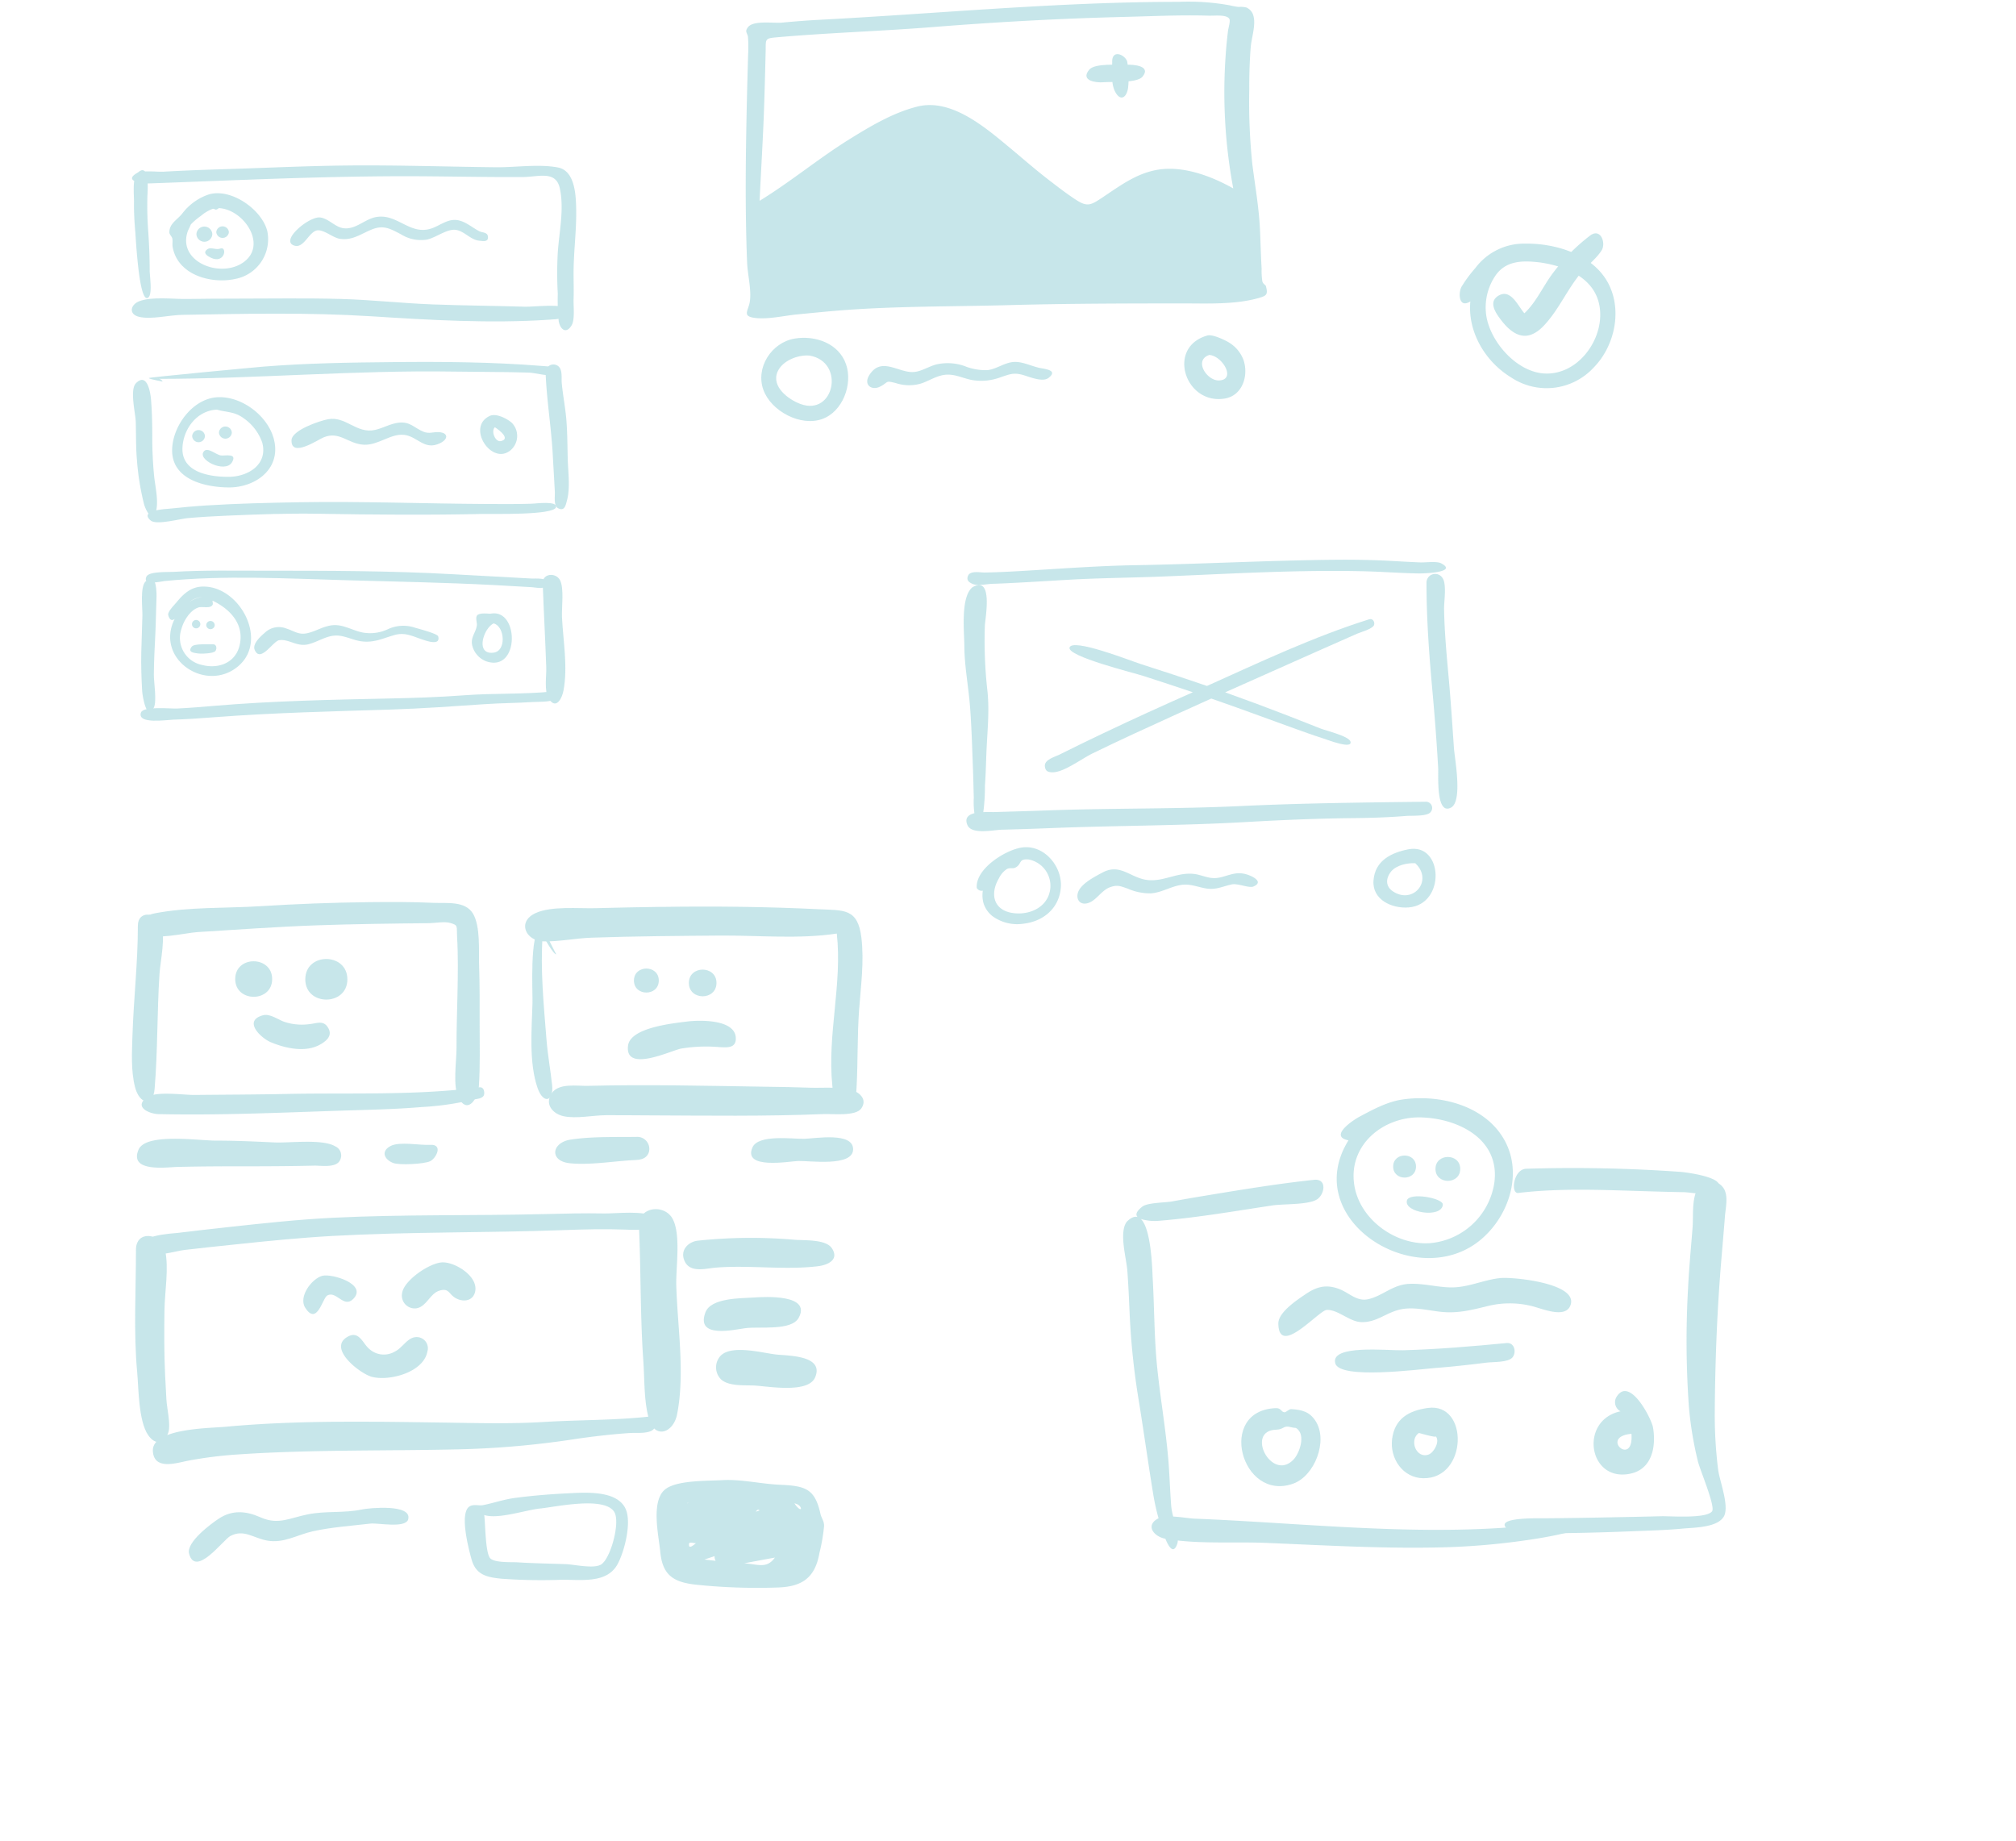 <svg xmlns="http://www.w3.org/2000/svg" width="320" height="292.2" viewBox="0 0 381.936 348.051">
  <g id="Scene_Whiteboard" data-name="Scene/Whiteboard" transform="translate(-49.544 -69.302)">
    <path id="Background-Shape" d="M53.482,452.133c9.686-49.68,107.695-21.378,171.948-36.737s140.27-86.886,190.58-51.848S412.79,483.283,297.4,502.4,43.8,501.812,53.482,452.133Z" transform="translate(-3.456 -92.241)" fill="none" fill-rule="evenodd"/>
    <g id="Cells" transform="translate(74.513 100.289)" opacity="0.75">
      <path id="Fill-5" d="M1.465,2.262C.534,3.192.9,6.494.876,7.716c-.03,1.9.088,3.788.247,5.683C1.23,14.668,1.831,26.78,3.5,25.849c.942-.524.352-4.028.35-5.136,0-2.464-.106-4.921-.271-7.38a64.587,64.587,0,0,1-.161-6.824c.021-.558.544-6.752-1.957-4.247" transform="translate(-0.458 -0.759)" fill="#b4dee3" fill-rule="evenodd"/>
      <path id="Fill-7" d="M41.768.141C33.773.2,25.782.6,17.791.841,13.946.957,10.1,1.1,6.262,1.318c-1.309.073-4.116-.346-5.206.351C-1.365,3.217,2.539,3.579,3.58,3.542,19.394,2.968,35.213,2.213,51.04,2.177c7.764-.017,15.524.2,23.289.154,2.968-.019,6.255-1.3,7,2.157.846,3.9-.126,8.239-.39,12.157a68.829,68.829,0,0,0,0,7.789,40.805,40.805,0,0,0,.175,5.2c.285,1.582,1.422,2.53,2.464.759.623-1.059.313-3.673.354-4.9.056-1.652,0-3.3,0-4.956,0-4.033.569-8.05.493-12.082-.049-2.6-.186-7.314-3.466-7.938-3.611-.688-8.05,0-11.746-.038-9.157-.1-18.3-.411-27.458-.34" transform="translate(-0.235 -0.131)" fill="#b4dee3" fill-rule="evenodd"/>
      <path id="Fill-9" d="M19.71,42.752q-4.522,0-9.044.068c-2.585.043-6.65-.5-9.056.429-1.647.633-2.085,2.472,0,2.962,2.274.534,5.7-.339,8.08-.381,11.929-.211,23.973-.485,35.886.269,11.162.707,22.54,1.392,33.718.646.941-.063,5.737-.254,3.548-2.052-1.277-1.05-6.453-.359-8.112-.409-5.853-.177-11.713-.216-17.565-.438-5.775-.219-11.525-.868-17.3-1.029-6.712-.187-13.439-.065-20.153-.065" transform="translate(-0.206 -17.516)" fill="#b4dee3" fill-rule="evenodd"/>
      <path id="face" d="M21.608,11.855c4.7.205,9.347,7.019,4.593,10.313-4.46,3.09-12.819-.3-10.339-6.289-.357.866.451-.941.461-.953a12.894,12.894,0,0,1,1.9-1.609,7.505,7.505,0,0,1,2.16-1.3c.527-.165.444.455,1.225-.158M19.319,9.4a10.566,10.566,0,0,0-4.714,3.58c-1.046,1.213-2.379,1.851-2.367,3.49,0,.363.469.762.549,1.111.111.483-.018,1.1.071,1.615.91,5.294,7.227,7.079,11.851,6.08a7.66,7.66,0,0,0,6.107-8.941C29.877,12.1,23.6,7.723,19.319,9.4" transform="translate(-5.12 -3.765)" fill="#b4dee3" fill-rule="evenodd"/>
      <path id="Fill-13" d="M20.9,21.147a1.506,1.506,0,0,0,3.009,0,1.506,1.506,0,0,0-3.009,0" transform="translate(-8.656 -8.124)" fill="#b4dee3" fill-rule="evenodd"/>
      <path id="Fill-15" d="M27.258,20.7a1.2,1.2,0,0,0,2.391,0,1.2,1.2,0,0,0-2.391,0" transform="translate(-11.254 -8.063)" fill="#b4dee3" fill-rule="evenodd"/>
      <path id="Fill-17" d="M26.55,26.728c-.766.294-1.736-.316-2.365.086-1.113.712,0,1.357.6,1.643,2.686,1.289,3.164-2.265,1.766-1.73" transform="translate(-9.805 -10.97)" fill="#b4dee3" fill-rule="evenodd"/>
      <path id="Fill-19" d="M78.692,18.362h0m-11.7-1.71c-2.01.454-3.708,2.331-5.892,2.08-1.674-.193-2.807-1.808-4.46-2.042-2.114-.3-7.867,4.522-4.842,5.349,1.765.483,2.744-2.742,4.3-2.913,1.233-.135,2.91,1.377,4.189,1.592,2.384.4,4.022-.912,6.115-1.758,2.274-.92,3.568-.092,5.546.931a7.161,7.161,0,0,0,4.818,1c1.677-.312,3.783-2.036,5.47-1.86,1.653.173,2.833,1.9,4.533,2.058.7.066,1.745.3,1.627-.777-.095-.866-1.061-.719-1.665-1.034-1.555-.81-3.009-2.244-4.885-2.121-1.412.092-2.7,1.084-4,1.558-4.26,1.554-6.654-3.006-10.859-2.063" transform="translate(-20.925 -6.825)" fill="#b4dee3" fill-rule="evenodd"/>
      <path id="Fill-21" d="M52.066,63.089c-8.217.075-16.461.2-24.655.856-1.943.156-21.777,2.029-21.74,2.164.069.25,2.621.631,2.6.69q-.258-.64-1.179-.529c18.812,0,37.564-1.684,56.4-1.381,4.733.076,9.483.044,14.213.193,1.18.037,4.106.884,5.033.35,2.434-1.4-1.988-1.561-2.72-1.62-9.27-.742-18.663-.816-27.959-.723" transform="translate(-2.438 -25.829)" fill="#b4dee3" fill-rule="evenodd"/>
      <path id="Fill-23" d="M1.162,69.435c-1.228,1.232-.1,5.662-.049,7.327.07,2.408.012,4.832.224,7.233a48.924,48.924,0,0,0,1.335,8.326c.4,1.466,1.788,3.8,2.339,1.132.394-1.9-.2-4.426-.412-6.365a75.026,75.026,0,0,1-.356-7.757c-.009-2.27-.053-4.55-.239-6.813-.1-1.175-.688-5.225-2.841-3.083" transform="translate(-0.363 -28.183)" fill="#b4dee3" fill-rule="evenodd"/>
      <path id="Fill-25" d="M33.975,107.964c-5.831.1-11.674.238-17.5.6-2.386.15-4.77.372-7.147.624-.485.051-5.854.269-3.455,2.25,1.083.9,5.537-.342,7.008-.471,2.474-.217,4.948-.358,7.429-.463,5.75-.244,11.517-.46,17.272-.36,10.511.183,20.954.264,31.468.03,1.494-.033,13.2.279,13.594-1.274.32-1.252-3.865-.678-4.628-.656-2.8.084-5.6.064-8.4.05-11.863-.061-23.794-.533-35.647-.332" transform="translate(-2.271 -44.149)" fill="#b4dee3" fill-rule="evenodd"/>
      <path id="Fill-27" d="M132.718,65.34c.185,5.192,1.069,10.377,1.352,15.584.129,2.38.281,4.758.4,7.14.038.768-.272,2.619.637,3.061,1.246.606,1.414-.615,1.647-1.441.674-2.386.218-5.485.157-7.936-.059-2.373-.063-4.751-.238-7.119-.179-2.42-.666-4.794-.893-7.206-.1-1.02.239-2.717-.844-3.35a1.484,1.484,0,0,0-2.215,1.268" transform="translate(-54.322 -26.166)" fill="#b4dee3" fill-rule="evenodd"/>
      <path id="face-2" data-name="face" d="M26.567,78.25l.066.052-.066-.052m-4.955-1.538c1.848.528,3.365.331,5.13,1.676a9.319,9.319,0,0,1,3.449,4.55c1.121,4.166-2.68,6.45-6.244,6.495-3.65.046-9.053-.8-8.866-5.48.143-3.595,2.768-7.1,6.53-7.242m.13-2.355c-4.791.239-8.656,5.619-8.615,10.149.05,5.489,6.27,6.9,10.688,6.942,4.987.043,9.959-3.4,8.623-9.008-1.071-4.493-6.089-8.321-10.7-8.082" transform="translate(-5.483 -30.439)" fill="#b4dee3" fill-rule="evenodd"/>
      <path id="Fill-31" d="M19.542,86.022a1.211,1.211,0,0,0,2.419,0,1.211,1.211,0,0,0-2.419,0" transform="translate(-8.103 -34.734)" fill="#b4dee3" fill-rule="evenodd"/>
      <path id="Fill-33" d="M28.117,84.88a1.221,1.221,0,0,0,2.438,0,1.221,1.221,0,0,0-2.438,0" transform="translate(-11.605 -34.264)" fill="#b4dee3" fill-rule="evenodd"/>
      <path id="Fill-35" d="M23.2,91.448c-1.574,1.572,3.956,4.327,5.26,2.14,1.071-1.8-1.261-1.2-2.088-1.3-.9-.106-2.439-1.574-3.172-.843" transform="translate(-9.481 -37.341)" fill="#b4dee3" fill-rule="evenodd"/>
      <path id="Fill-37" d="M79.027,83.919h0M58.26,81.361c-1.594.3-6.825,2.064-6.9,3.955-.129,3.437,4.994-.083,6.106-.536,3.022-1.228,4.61,1.277,7.646,1.409,2.637.115,5.061-2.142,7.545-1.875,2.6.279,3.854,3.048,6.858,1.578,1.589-.777,1.549-1.976-.235-2.089-1.078-.068-1.819.377-2.943-.087-1.758-.725-2.466-1.906-4.57-1.718-1.588.141-3.023,1.036-4.572,1.383-3.549.793-5.517-2.661-8.938-2.02" transform="translate(-21.098 -33.272)" fill="#b4dee3" fill-rule="evenodd"/>
      <path id="point" d="M115.938,84.92h0m.4-1.431c.018.008.138.174,0,0M114.513,82.4h0m.04-.013c.354.212,3.2,2.16,1.134,2.619-1.051.233-1.92-1.881-1.134-2.619m-.943-2.158c-4.563,2.081.347,9.526,3.928,6.5a3.564,3.564,0,0,0,.239-5.172c-.878-.795-2.975-1.874-4.167-1.329" transform="translate(-45.766 -32.78)" fill="#b4dee3" fill-rule="evenodd"/>
      <path id="Fill-41" d="M27.042,129.908c-5.694,0-11.438-.118-17.124.219-.957.057-4.6-.125-5.1.875-.9,1.83,2.849.922,3.394.867,11.322-1.134,23.149-.481,34.509-.158,9.29.264,18.531.428,27.81.907q3.659.188,7.313.412c.795.048,2.794.574,2.962-.695.155-1.174-2.339-.909-2.962-.942q-7.432-.391-14.859-.813c-11.922-.672-24.005-.675-35.946-.673" transform="translate(-2.034 -53.123)" fill="#b4dee3" fill-rule="evenodd"/>
      <path id="Fill-43" d="M4.041,132.956c-1.064,1.057-.565,5.094-.595,6.428-.052,2.334-.162,4.666-.212,7-.051,2.439.02,4.888.164,7.324.06,1.022.9,5.963,2.221,3.136.59-1.264-.014-4.783-.005-6.215.016-2.605.157-5.2.286-7.8.112-2.237.116-4.476.213-6.714.031-.713.115-5.351-2.073-3.155" transform="translate(-1.436 -54.136)" fill="#b4dee3" fill-rule="evenodd"/>
      <path id="Fill-45" d="M81.088,168.592c-5.542.568-11.172.3-16.734.719-4.794.361-9.583.509-14.39.611-10.883.23-21.785.454-32.637,1.361-2.473.206-4.943.425-7.423.537-1.24.055-6.444-.509-6.832.8-.66,2.227,4.905,1.345,6.106,1.31,2.64-.076,5.267-.267,7.9-.467,11.065-.843,22.172-1.1,33.261-1.445,6.031-.191,12.019-.632,18.037-1.033,3-.2,6.007-.206,9.005-.4.785-.051,3.563.049,4.127-.582.388-.434.486-1.492-.419-1.408" transform="translate(-1.354 -68.927)" fill="#b4dee3" fill-rule="evenodd"/>
      <path id="Fill-47" d="M131.8,132.88c.19,5.314.49,10.624.67,15.938.054,1.6-.429,4.462.461,5.871,1.431,2.266,2.548-.132,2.81-1.544.827-4.457-.062-9.379-.293-13.864-.088-1.71.443-5.518-.383-7.049-.787-1.458-3.334-1.312-3.264.648" transform="translate(-53.949 -53.681)" fill="#b4dee3" fill-rule="evenodd"/>
      <path id="hola-:_" data-name="hola-:)" d="M113.23,145.477c2.123.576,2.433,5.191.038,5.533-3.566.508-2.006-4.581-.038-5.533m-.595-1.835c-.648-.02-2.142-.2-2.542.328-.334.441,0,1.371-.035,1.792-.14,1.5-1.361,2.369-.815,4.142a4.329,4.329,0,0,0,2.572,2.752c6.381,2.206,6.3-10.123.821-9.014" transform="translate(-44.679 -58.71)" fill="#b4dee3" fill-rule="evenodd"/>
      <path id="Fill-51" d="M15.316,140.969l-.048.061.048-.061m5.011-2.666-.075-.641c3.46,1.633,6.212,4.671,5.064,8.748-.876,3.111-4.043,4.214-6.994,3.446a5.225,5.225,0,0,1-3.946-6.848c.406-1.525,1.654-3.574,3.266-4.065.751-.228,2.411.354,2.684-.641M18.3,137.011a4.937,4.937,0,0,0-2.441.922,3.986,3.986,0,0,1,2.441-.922M18.33,135c-2.162.066-3.578,1.375-4.86,2.946-.4.493-1.763,1.8-1.595,2.466.133.526.482,1.294,1.216.708-3.844,7.661,6.087,14.2,12.149,8.868,5.658-4.972.044-15.222-6.91-14.988" transform="translate(-4.966 -55.209)" fill="#b4dee3" fill-rule="evenodd"/>
      <path id="Fill-53" d="M19.476,146.507a.792.792,0,0,0,1.584,0,.792.792,0,0,0-1.584,0" transform="translate(-8.075 -59.597)" fill="#b4dee3" fill-rule="evenodd"/>
      <path id="Fill-55" d="M24.044,146.792a.805.805,0,0,0,1.609,0,.805.805,0,0,0-1.609,0" transform="translate(-9.941 -59.708)" fill="#b4dee3" fill-rule="evenodd"/>
      <path id="Fill-57" d="M23.183,153.482c-.753.061-3.509-.2-3.992.464-.808,1.1.482,1.141,1.115,1.26.571.107,3.052.047,3.4-.46.309-.448.237-1.329-.525-1.264" transform="translate(-7.854 -62.756)" fill="#b4dee3" fill-rule="evenodd"/>
      <path id="Fill-59" d="M64.749,148.118h0m-10.413-.761c-1.7.125-3.133,1.1-4.755,1.49-1.731.416-2.481-.348-4.055-.849a3.828,3.828,0,0,0-4.119.8c-.746.634-2.382,2.093-1.916,3.218,1.067,2.576,3.483-1.616,4.62-1.811,1.773-.3,3.35,1.246,5.394.8,1.852-.4,3.5-1.674,5.431-1.687,1.618-.012,3.143.874,4.74,1.088,2.438.327,4.039-.539,6.293-1.181,1.955-.557,3.325.177,5.164.8.84.282,3.644,1.309,3.128-.553-.146-.526-3.841-1.467-4.413-1.648a6.9,6.9,0,0,0-5.223.344,7.915,7.915,0,0,1-4.675.574c-1.9-.372-3.619-1.538-5.613-1.387" transform="translate(-16.216 -60.251)" fill="#b4dee3" fill-rule="evenodd"/>
    </g>
    <g id="Big-Cards" transform="translate(190.823 69.302)" opacity="0.75">
      <path id="Fill-67" d="M2.759,37.993c.274-5.89.65-11.772.849-17.666.1-2.921.175-5.841.25-8.763q.025-.976.048-1.951c.048-2.21-.214-2.391,2.01-2.587C15.836,6.151,25.8,5.86,35.729,5.068,47.708,4.113,59.75,3.453,71.763,3.157c5.338-.132,10.7-.4,16.039-.238,1.183.037,3.5-.271,3.971.649.2.4-.221,1.764-.275,2.223-.167,1.432-.324,2.869-.42,4.308a98.945,98.945,0,0,0,1.414,25.549c-3.856-2.174-8.727-4.044-13.221-3.673C74.69,32.353,71.263,35,67.6,37.436c-2.074,1.378-2.773,1.74-4.842.405-1.784-1.151-3.471-2.466-5.153-3.757-2.6-1.993-5.047-4.153-7.565-6.242-4.63-3.841-11.008-9.307-17.4-7.7-4.568,1.15-8.787,3.661-12.752,6.118C13.99,29.914,8.657,34.384,2.759,37.993M82.156.3C59.395.3,36.8,2.509,14.107,3.7c-2.37.125-4.733.308-7.095.536C5.438,4.391,1.588,3.753.557,5.1c-.688.9-.1,1.032,0,1.885a26.315,26.315,0,0,1,.018,3.485C.5,13.209.419,15.949.357,18.69.122,29.049-.025,39.406.395,49.762c.091,2.259.914,5.386.464,7.581-.326,1.589-1.416,2.556,1.1,2.849,2.473.289,5.5-.446,7.972-.681s4.979-.494,7.471-.7c10.837-.893,21.778-.758,32.643-1.055,10.963-.3,21.93-.318,32.9-.324,4.589,0,9.832.255,14.309-1.007,1.575-.444,1.83-.663,1.441-2.226-.073-.3-.549-.406-.689-.942a12.863,12.863,0,0,1-.137-2.375c-.145-2.48-.2-4.964-.312-7.446-.2-4.146-.91-8.17-1.439-12.275a114.63,114.63,0,0,1-.591-14.325c-.007-2.647.061-5.284.273-7.923.137-1.693.97-4.22.547-5.8A2.324,2.324,0,0,0,94.97,1.366a4.547,4.547,0,0,0-1.467-.1A13.11,13.11,0,0,1,91.789.95,43.939,43.939,0,0,0,82.156.3" transform="translate(-0.129 -0.302)" fill="#b4dee3" fill-rule="evenodd"/>
      <path id="Fill-69" d="M117.457,18.415c0,1.65-.259,4.084.5,5.637.964,1.97,2.171,1.354,2.491-.5a16.8,16.8,0,0,0-.162-5.14c-.482-1.33-2.83-2.236-2.83,0" transform="translate(-48.027 -7.144)" fill="#b4dee3" fill-rule="evenodd"/>
      <path id="Fill-71" d="M116.885,20.421c-1.549.055-6.059-.317-7.107.928-1.8,2.136,1.332,2.514,2.675,2.394,1.555-.138,6.359.2,7.4-1.047,1.742-2.086-1.751-2.32-2.968-2.275" transform="translate(-44.687 -8.513)" fill="#b4dee3" fill-rule="evenodd"/>
      <path id="Fill-73" d="M14.265,111.252c6.808,1.183,4.69,11.564-1.752,9.159-2.245-.838-5.552-3.259-4.311-6.111.927-2.131,3.947-3.251,6.063-3.048m-2.819-3.227c-4.428.745-7.455,5.537-5.937,9.717,1.464,4.032,7.019,6.985,11.116,5.536,3.911-1.384,5.862-6.587,4.543-10.393-1.378-3.977-5.866-5.508-9.723-4.859" transform="translate(-2.165 -44.236)" fill="#b4dee3" fill-rule="evenodd"/>
      <path id="Fill-75" d="M66.709,115.622c-1.695.141-3.16,1.328-4.866,1.538a10.562,10.562,0,0,1-4.41-.786,9.636,9.636,0,0,0-5.3-.29c-1.41.358-2.8,1.317-4.264,1.433-2.881.227-6.23-3.06-8.479.658-1.078,1.782.487,2.93,2.1,2.1,1.682-.867.856-1.177,2.942-.665a7.972,7.972,0,0,0,4.89.06c1.579-.541,2.965-1.532,4.681-1.644,1.68-.109,3.142.657,4.749.987a10.407,10.407,0,0,0,5.6-.52c1.78-.589,2.491-.911,4.287-.386,1.138.332,3.623,1.39,4.73.538,1.914-1.473-.649-1.688-1.658-1.9-1.625-.337-3.306-1.263-4.993-1.125" transform="translate(-16.016 -47.392)" fill="#b4dee3" fill-rule="evenodd"/>
      <path id="Fill-77" d="M146.963,111.145l.04.031-.04-.031M145.3,110.8c2.475.159,5.151,4.667,1.872,4.828-2.308.112-4.89-3.835-1.872-4.828m-.347-3.689c-7.825,2.185-4.248,13.217,3.3,11.943,3.428-.579,4.59-4.551,3.457-7.491a6.477,6.477,0,0,0-2.57-3.054c-.837-.537-3.23-1.664-4.187-1.4" transform="translate(-57.479 -43.904)" fill="#b4dee3" fill-rule="evenodd"/>
      <path id="Image-Border" d="M4.352,193.166a14.87,14.87,0,0,1-.119-2.959c-.06-1.7-.082-3.4-.147-5.1-.156-4.051-.259-8.126-.572-12.168-.3-3.864-1.052-7.611-1.074-11.5-.015-2.633-.746-9.3,1.56-11.093,3.963-2.312,2.4,5.846,2.331,7.258a84.261,84.261,0,0,0,.5,12.539c.392,3.871-.059,7.726-.209,11.6-.08,2.056-.123,4.108-.278,6.16a36.248,36.248,0,0,1-.31,5.059c.864-.037,1.686,0,2.144-.012,3.21-.1,6.421-.182,9.63-.3,12.347-.464,24.7-.254,37.046-.841,11.676-.555,23.4-.673,35.08-.816a1.185,1.185,0,0,1,.824,1.987c-.642.807-3.618.63-4.546.7-3.291.264-6.576.383-9.877.415-6.951.066-13.877.364-20.817.76-12.331.7-24.68.645-37.017,1.147-2.995.122-5.99.213-8.986.292-1.58.041-5.717.993-6.5-.9C2.46,194.06,3.228,193.446,4.352,193.166Zm68.3-48.014c3.735-.034,7.451.031,11.181.245,1.654.095,3.308.186,4.964.256.956.041,3.141-.273,3.98.171,3.293,1.742-3.416,1.933-4.231,1.919-3.422-.057-6.838-.324-10.26-.408-12.586-.309-25.267.457-37.842.973-6.049.248-12.1.284-18.142.624-3.305.186-6.609.4-9.914.572-1.524.08-3.049.159-4.575.2-.94.024-2.854.413-3.723.057-.74-.3-1.338-.725-.931-1.622.438-.965,2.344-.554,3.151-.57,2.913-.056,5.82-.22,8.727-.4,6.6-.4,13.19-.877,19.806-.99C47.451,145.963,60.041,145.269,72.654,145.152ZM90,149.448a1.641,1.641,0,0,1,2.994-.9c.88,1.125.314,4.529.335,5.874.071,4.434.49,8.842.888,13.254.4,4.377.675,8.756.98,13.139.141,2.026,1.7,10.112-.564,11.293-2.888,1.506-2.343-6.158-2.424-7.555q-.39-6.746-.993-13.487C90.553,163.813,89.99,156.73,90,149.448Z" transform="translate(38.976 -39.454)" fill="#b4dee3" fill-rule="evenodd"/>
      <path id="Image-X" d="M62.46,178.032q5.94,2.111,11.819,4.393c2.1.81,4.184,1.647,6.278,2.469,1.048.412,5.408,1.445,5.659,2.492.354,1.478-4.293-.337-5.033-.574-2.088-.667-4.151-1.415-6.214-2.158-4.614-1.662-9.209-3.378-13.842-4.99l-1.3-.451q-7.376,3.314-14.717,6.7-3.934,1.823-7.833,3.718c-1.929.934-5.42,3.6-7.544,3.553-.8-.018-1.346-.19-1.43-1.164-.107-1.246,1.9-1.758,2.711-2.164q4.171-2.086,8.384-4.084c5.573-2.658,11.2-5.21,16.843-7.712l.1-.043q-4.7-1.589-9.416-3.106c-1.8-.579-14.405-3.69-13.946-5.36.516-1.872,11.682,2.542,13.4,3.089q6.342,2.021,12.639,4.181c10.066-4.522,20.238-9.34,30.738-12.631.661-.207,1.079.474.929,1.047-.2.766-2.556,1.386-3.209,1.677-2.586,1.155-5.185,2.281-7.77,3.437-5.633,2.517-11.277,5.01-16.91,7.529Z" transform="translate(28.367 -47.218)" fill="#b4dee3" fill-rule="evenodd"/>
      <path id="Fill-117" d="M16.318,239.526a5.081,5.081,0,0,1,4.108,5.508c-.382,3.494-3.865,5.1-7.082,4.64-3.651-.518-4.419-3.6-2.65-6.573a4.285,4.285,0,0,1,1.554-1.79c.489-.238,1.113-.027,1.507-.219,1.382-.672.551-1.743,2.563-1.565m-1.172-2.282c-3.142.4-8.946,4.037-8.652,7.674a1.052,1.052,0,0,0,1.15.518,5.647,5.647,0,0,0,.12,2.339,5.026,5.026,0,0,0,1.691,2.474,7.937,7.937,0,0,0,5.934,1.436c3.82-.439,6.831-3.05,7.045-7.023.209-3.878-3.176-7.936-7.289-7.417" transform="translate(37.276 -77.048)" fill="#b4dee3" fill-rule="evenodd"/>
      <path id="Fill-119" d="M43.531,244.876c-1.41.747-3.639,1.894-4.466,3.313-.873,1.5.031,3.138,1.871,2.429,1.461-.563,2.39-2.35,3.948-2.924,1.375-.506,1.929-.248,3.382.256a10.457,10.457,0,0,0,4.425.893c2.034-.16,3.8-1.34,5.788-1.608,1.677-.226,3.059.426,4.665.686,1.863.3,3.081-.4,4.824-.771,1.186-.25,3.275.767,4.14.386,1.944-.855-.113-1.9-1.189-2.245-1.813-.582-2.929-.069-4.654.414-1.872.524-2.681.13-4.471-.351-3.621-.973-6.419,1.38-9.851.952-3.178-.4-5.08-3.194-8.411-1.43" transform="translate(24.107 -79.947)" fill="#b4dee3" fill-rule="evenodd"/>
      <path id="Fill-121" d="M141.46,240.446c3.486,3.268-.43,7.917-4.273,5.306-1.352-.919-1.374-2.4-.322-3.717C137.829,240.827,139.944,240.356,141.46,240.446Zm-1.292-2.641c-3.256.634-6.328,2.128-6.623,5.887-.288,3.667,3.474,5.37,6.634,5.13C147.273,248.282,146.76,236.532,140.168,237.805Z" transform="translate(-14.609 -77.256)" fill="#b4dee3" fill-rule="evenodd"/>
    </g>
    <g id="Cards" transform="translate(74.536 239.838)" opacity="0.75">
      <path id="Fill-173" d="M45.851.356Q35.5.472,25.174,1.124c-6.547.415-13.65.1-20.09,1.369-1.829.36-4.3,2.027-1.867,3.86,1.709,1.289,7.962-.194,10-.319,7.516-.462,15.036-1.015,22.563-1.281,7.125-.252,14.25-.341,21.379-.412,1.088-.011,2.9-.36,3.979-.044,1.557.454,1.188.578,1.3,2.554.211,3.582.153,7.176.082,10.761-.069,3.469-.2,6.938-.185,10.409.009,2.476-.783,7.4.46,9.547,1.788,3.1,3.644-.267,3.777-2.324.256-3.934.141-7.916.142-11.855,0-3.7.027-7.395-.1-11.09-.095-2.67.287-7.33-1.151-9.756C64,.071,60.477.6,57.9.486,53.89.3,49.869.314,45.851.356" transform="translate(-0.838 -0.33)" fill="#b4dee3" fill-rule="evenodd"/>
      <path id="Fill-171" d="M1.661,5.346C1.668,12.293.865,19.194.64,26.133c-.1,3.19-.313,6.694.494,9.826.815,3.162,3.4,3.847,3.7.317.6-7.149.456-14.561.926-21.768C5.926,11.964,7.005,7.3,6,4.919c-.888-2.1-4.34-2.5-4.337.427" transform="translate(-0.536 -0.858)" fill="#b4dee3" fill-rule="evenodd"/>
      <path id="Fill-175" d="M66.754,43.205c-11.979,1.586-24.5,1.008-36.568,1.257-5.788.12-11.576.127-17.365.188-2.02.021-7.151-.748-8.9.388-2.782,1.808.237,3.2,2.079,3.243,11.424.25,22.976-.275,34.4-.65,5.132-.168,10.281-.251,15.4-.687a54.272,54.272,0,0,0,9.654-1.375c.652-.181,2.071-.143,2.217-1.032.09-.55-.073-1.448-.916-1.331" transform="translate(-0.946 -8.096)" fill="#b4dee3" fill-rule="evenodd"/>
      <path id="Fill-177" d="M16.742,55.462C13.413,55.482,3.38,53.935,2,57.182c-1.838,4.33,5.333,3.319,7.261,3.27,4.38-.112,8.757-.125,13.139-.123,4.3,0,8.6-.026,12.9-.128,1.245-.03,4.144.487,4.86-1.013a1.888,1.888,0,0,0-.89-2.642c-2.416-1.452-8.692-.61-11.521-.741-3.662-.169-7.337-.343-11-.343" transform="translate(-0.748 -10.255)" fill="#b4dee3" fill-rule="evenodd"/>
      <path id="Fill-179" d="M67.627,56.471c-1.9.113-5.752-.671-7.456.2-1.937.99-1.255,2.54.418,3.221,1.158.471,5.91.224,7.038-.322,1.176-.57,2.506-3.252,0-3.1" transform="translate(-11.128 -10.462)" fill="#b4dee3" fill-rule="evenodd"/>
      <path id="Fill-181" d="M94.642,6.641c-2.032.558-1.416,12.095-1.468,13.924-.143,5.011-.707,11.313.958,16.139,1.062,3.076,3.1,2.659,2.754-.58-.305-2.843-.829-5.653-1.055-8.514-.513-6.475-1.21-13.381-.726-19.86.206.376,2.134,3.869,2.588,3.608-.137.081-2.224-4.935-3.05-4.717" transform="translate(-17.282 -1.472)" fill="#b4dee3" fill-rule="evenodd"/>
      <path id="Fill-183" d="M117.237,1.44c-4.113.061-8.225.134-12.336.248-3.27.091-8.406-.446-11.4.929C89.927,4.254,91.62,7.9,94.973,7.979c2.966.068,6.13-.6,9.122-.7,8.084-.277,16.183-.336,24.271-.4,7.315-.063,14.941.717,22.192-.381,1.075,9.55-1.833,19.14-.844,28.8.153,1.5.084,3.618,1.994,3.959,2.41.431,2.509-1.956,2.6-3.664.261-4.88.12-9.763.477-14.649.331-4.528.983-9.155.432-13.691-.677-5.581-3.351-5.133-8.079-5.365-9.984-.49-19.906-.586-29.9-.439" transform="translate(-17.018 -0.52)" fill="#b4dee3" fill-rule="evenodd"/>
      <path id="Fill-185" d="M104.453,42.84c-2.1.053-5.576-.593-6.919,1.416-1.4,2.091.26,3.914,2.292,4.344,2.4.508,5.54-.188,8.036-.2,2.6-.008,5.2.021,7.8.032,11.143.044,22.333.212,33.468-.248,1.555-.064,5.968.457,7.044-1.034.955-1.323.287-2.51-.971-3.184-2.063-1.106-6.3-.685-8.6-.773-2.835-.108-5.674-.143-8.509-.187-11.195-.173-22.448-.446-33.641-.169" transform="translate(-18.016 -8.01)" fill="#b4dee3" fill-rule="evenodd"/>
      <path id="Fill-187" d="M114.143,54.67c-4.169.071-8.619-.112-12.748.52-3.63.556-4.077,4.065-.169,4.476,3.591.378,7.945-.328,11.554-.56,1.281-.082,2.772.035,3.386-1.382a2.277,2.277,0,0,0-2.022-3.054" transform="translate(-18.281 -10.175)" fill="#b4dee3" fill-rule="evenodd"/>
      <path id="Fill-189" d="M153.878,55.056c-2.226.055-8.726-.9-9.829,1.641-1.835,4.232,6.966,2.624,8.654,2.562,2.128-.078,10.421,1.164,10.423-2.223,0-3.322-7.21-2.03-9.248-1.979" transform="translate(-26.492 -10.193)" fill="#b4dee3" fill-rule="evenodd"/>
      <path id="Fill-191" d="M1.436,80.224c.005,7.7-.474,15.471.229,23.15.29,3.176.241,9.261,2.08,11.953,1.306,1.911,3.117,1.778,3.831-.518.477-1.534-.286-4.6-.371-6.244-.082-1.575-.178-3.149-.251-4.725-.187-4.06-.172-8.112-.117-12.174.048-3.484.886-8.093.1-11.443-.737-3.122-5.5-3.852-5.5,0" transform="translate(-0.671 -14.329)" fill="#b4dee3" fill-rule="evenodd"/>
      <path id="Fill-193" d="M79.13,72.475c-13.358.335-26.745.036-40.091.7-6.582.326-13.138,1.042-19.686,1.756-3.217.351-6.433.713-9.645,1.108-.969.119-9.023.432-5.994,3.494,1.323,1.337,5.532-.06,7.2-.257,3.225-.381,6.456-.713,9.685-1.054,6.145-.65,12.3-1.266,18.468-1.607,14.534-.805,29.127-.564,43.675-1.1,3.935-.145,7.859-.249,11.8-.094,1.034.041,8.63.427,5.332-2.379-1.56-1.327-7.44-.642-9.389-.682-3.783-.078-7.568.023-11.349.118" transform="translate(-0.99 -13.353)" fill="#b4dee3" fill-rule="evenodd"/>
      <path id="Wireframy-Stuff" d="M100.359,112.946l-.007.009c-.728,1.073-3.417.774-4.594.854-3.584.244-7.1.655-10.655,1.187a171.058,171.058,0,0,1-21.249,1.89c-14.15.35-28.359.023-42.488.992a77.61,77.61,0,0,0-9.289,1.173c-2.2.422-6.434,1.863-6.691-1.769-.31-4.376,10.669-4.368,13.808-4.661,13.479-1.254,27.18-.989,40.7-.8,6.538.091,13.064.291,19.6-.109s13.274-.295,19.753-1c-.834-3.235-.712-7.281-.947-10.587-.6-8.487-.441-17-.828-25.5-.17-3.743,4.929-4.31,6.44-1.28,1.527,3.06.535,9.133.634,12.526.228,7.856,1.685,16.651.147,24.421C104.155,113,101.876,114.418,100.359,112.946Z" transform="translate(-1.414 -13.206)" fill="#b4dee3" fill-rule="evenodd"/>
      <path id="Fill-199" d="M130.8,78.573c-1.8.245-3.31,1.79-2.5,3.749,1.014,2.466,4.037,1.5,6.033,1.347,6.346-.5,12.972.5,19.242-.253,1.712-.2,4.2-1.137,2.659-3.438-1.155-1.729-5.366-1.426-7.156-1.591a95.457,95.457,0,0,0-18.274.187" transform="translate(-23.643 -14.407)" fill="#b4dee3" fill-rule="evenodd"/>
      <path id="Fill-201" d="M142.38,91.814c-2.461.166-8.19.035-9.227,2.836-1.86,5.023,5.426,3.253,7.645,2.968,2.578-.332,8.653.557,10.026-1.943,2.453-4.469-6.285-4.01-8.444-3.861" transform="translate(-24.508 -16.888)" fill="#b4dee3" fill-rule="evenodd"/>
      <path id="Fill-203" d="M136.565,105.058a3.227,3.227,0,0,0,0,4.422c1.431,1.43,4.551,1.133,6.432,1.237,2.624.147,10.159,1.534,11.462-1.555,1.758-4.169-5.066-4.081-7.31-4.318-2.594-.273-8.433-1.937-10.583.214" transform="translate(-25.022 -19.107)" fill="#b4dee3" fill-rule="evenodd"/>
      <path id="Fill-205" d="M24.437,17.413c0,4.481,7,4.481,7,0,0-4.457-7-4.525-7,0" transform="translate(-4.867 -2.815)" fill="#b4dee3" fill-rule="evenodd"/>
      <path id="Fill-207" d="M40.651,17.369c0,5.123,7.972,5.113,7.972,0s-7.972-5.158-7.972,0" transform="translate(-7.804 -2.72)" fill="#b4dee3" fill-rule="evenodd"/>
      <path id="Fill-209" d="M30.458,26.525c-3.875,1.07-.305,4.354,1.494,5.1,2.86,1.193,6.763,2.072,9.623.284,1.138-.711,2.062-1.657,1.228-3.038-.889-1.47-2.106-.816-3.459-.681a10.612,10.612,0,0,1-4.755-.4c-1.235-.41-2.785-1.637-4.133-1.266" transform="translate(-5.643 -5.063)" fill="#b4dee3" fill-rule="evenodd"/>
      <path id="Fill-211" d="M116.69,18c0,3.031,4.707,3.031,4.707,0s-4.707-3.031-4.707,0" transform="translate(-21.58 -3.12)" fill="#b4dee3" fill-rule="evenodd"/>
      <path id="Fill-213" d="M129.4,18.5c0,3.368,5.229,3.368,5.229,0s-5.229-3.368-5.229,0" transform="translate(-23.883 -3.165)" fill="#b4dee3" fill-rule="evenodd"/>
      <path id="Fill-215" d="M126.457,27.956c-2.746.354-10.691,1.159-11.135,4.545-.685,5.223,8.019,1,10.005.586a28.8,28.8,0,0,1,7.316-.284c1.387.055,3.232.28,3.086-1.832-.238-3.469-6.872-3.321-9.272-3.014" transform="translate(-21.325 -5.308)" fill="#b4dee3" fill-rule="evenodd"/>
      <path id="Fill-217" d="M43.794,86.8c-1.991.531-4.6,3.973-3.225,6.079,2.246,3.455,3.236-1.849,4.176-2.36,1.71-.929,3.1,2.466,4.886.685,2.82-2.81-4.061-4.88-5.837-4.4" transform="translate(-7.72 -15.984)" fill="#b4dee3" fill-rule="evenodd"/>
      <path id="eye" d="M70.741,83.7c-2.361.022-7.345,3.364-7.7,5.832a2.441,2.441,0,0,0,2.343,2.9c2.153.026,2.837-2.772,4.7-3.358,2.013-.631,1.714.822,3.452,1.576,1.272.552,2.863.321,3.305-1.243.834-2.95-3.679-5.749-6.105-5.7" transform="translate(-11.856 -15.433)" fill="#b4dee3" fill-rule="evenodd"/>
      <path id="Fill-221" d="M50.116,100.873c-3.776,2.212,2.437,6.956,4.591,7.55,3.252.895,9.8-.776,10.568-4.748a2.124,2.124,0,0,0-2.427-2.73c-1.437.233-2.358,2.036-3.689,2.681a4.12,4.12,0,0,1-4.919-.5c-1.243-1.069-1.909-3.545-4.124-2.253" transform="translate(-9.303 -18.48)" fill="#b4dee3" fill-rule="evenodd"/>
      <path id="Fill-223" d="M46.471,140.814c-3.374.72-6.8.237-10.194.914-3.457.689-5.523,2-8.735.68l-.452-.191c-2.486-1.071-5.091-1.388-7.693.319-1.54,1.01-6.214,4.5-5.651,6.634,1.221,4.621,6.481-2.625,7.822-3.331,2.558-1.347,4.311.373,6.944.859,3.154.581,5.692-1.085,8.663-1.749,3.475-.776,7.384-1.046,10.919-1.462,1.4-.164,6.687.941,7.164-.8.82-2.985-7.462-2.155-8.788-1.874" transform="translate(-2.921 -25.724)" fill="#b4dee3" fill-rule="evenodd"/>
      <path id="Fill-225" d="M82.38,149.49c.221.167.044.033,0,0M91.83,140c2.888-.293,12.129-2.357,14.027.628,1.236,1.944-.725,9.119-2.6,10.047-1.5.741-4.978-.079-6.619-.137-3.053-.107-6.113-.155-9.162-.346-1.023-.064-4.314.124-5.116-.781-.947-1.069-.9-6.767-1.128-8.18,2.656.86,7.817-.95,10.594-1.232M98,137.077c-3.7.16-7.4.439-11.069.934-2.047.277-4.12,1.012-6.01,1.361-.609.112-1.6-.2-2.345.161-2.183,1.055-.271,8.187.255,10.091.809,2.927,2.844,3.4,5.7,3.677a104.877,104.877,0,0,0,11.357.2c3.632-.045,8.529.76,10.567-2.884,1.317-2.357,2.73-7.844,1.6-10.47-1.481-3.455-7.012-3.2-10.054-3.075" transform="translate(-14.489 -25.094)" fill="#b4dee3" fill-rule="evenodd"/>
      <path id="quare" d="M147.463,150.914h0m.811-.978c-.061.093-.346.393,0,0m-8.822-.268q2.447-.461,4.894-.909c-1.546,2.164-3.174,1.27-5.814,1.082l.92-.173m-7.78-.766,1.241-.414a1.687,1.687,0,0,0,.2.884q-1.061-.114-2.121-.246l.678-.224m-3.6-2.662c-.024-.567.83-.178,1.32-.216q-1.415,1.245-1.32.216M140.96,139.8q.187-.238.494.024c-.224.075-1.083.44-.494-.024m8.361-.983c.022,0,.486.626,0,0m-.234-.206h0m-1.044-.122c1.71.289,1.579,2.3,0,0m-20.084-.136c-.348.288-.228.008,0,0m6.537-4.272c-2.9.169-8.23,0-10.654,1.545-3.163,2.018-1.5,8.967-1.216,12.013.418,4.5,2.537,5.784,6.777,6.257a112.7,112.7,0,0,0,15.346.536c4.581-.12,7.189-1.7,8.029-6.519a34.923,34.923,0,0,0,.888-5.173c-.014-.98-.5-1.427-.688-2.261-1.051-4.747-2.811-5.309-7.676-5.516-3.581-.152-7.293-1.066-10.807-.882" transform="translate(-22.531 -24.558)" fill="#b4dee3" fill-rule="evenodd"/>
    </g>
    <g id="Profile" transform="translate(262.322 277.007)" opacity="0.75">
      <path id="face-3" data-name="face" d="M67.712,3.922c7.083.151,15.119,4.071,14,12.376A13.5,13.5,0,0,1,69.523,27.746c-6.557.458-13.489-4.575-14.379-11.25-1-7.509,5.642-12.723,12.568-12.574M64.238.542c-2.871.429-5.615,1.937-8.144,3.287-.965.516-5.858,3.661-2.02,4.442-9.247,14.913,12.515,28.765,24.75,19.073,5.494-4.352,8.387-12.6,4.835-19.063C79.986,1.6,71.275-.515,64.238.542" transform="translate(-11.384 -0.284)" fill="#b4dee3" fill-rule="evenodd"/>
      <path id="Fill-231" d="M65.459,16.193c0,2.785,4.323,2.785,4.323,0s-4.323-2.785-4.323,0" transform="translate(-14.297 -3.242)" fill="#b4dee3" fill-rule="evenodd"/>
      <path id="Fill-233" d="M75.658,16.713c0,3.02,4.687,3.02,4.687,0s-4.687-3.02-4.687,0" transform="translate(-16.48 -3.315)" fill="#b4dee3" fill-rule="evenodd"/>
      <path id="Fill-235" d="M68.765,24.714c-.631,2.291,6.561,3.466,6.8.814.114-1.267-6.362-2.413-6.8-.814" transform="translate(-14.996 -5.345)" fill="#b4dee3" fill-rule="evenodd"/>
      <path id="Fill-237" d="M95.377,21.839c8.276-.993,16.808-.534,25.124-.3,2.081.06,4.162.118,6.244.153,1.323.022,4.181.657,5.336.038,4.729-2.536-4.548-3.763-5.862-3.879a286.489,286.489,0,0,0-29.333-.6c-2.454.1-2.984,4.763-1.509,4.586" transform="translate(-20.525 -3.885)" fill="#b4dee3" fill-rule="evenodd"/>
      <path id="Hola-:_2" data-name="Hola-:)" d="M112.456,63.584c.071-8.671.382-17.4,1.048-26.046.271-3.524.6-7.043.867-10.567.127-1.66.717-3.985-.259-5.441a2.973,2.973,0,0,0-4.54-.483c-1.591,2.059-1.129,5.516-1.327,8.007-.3,3.83-.671,7.658-.854,11.5a176.307,176.307,0,0,0,.162,22.407,68,68,0,0,0,1.706,10.331c.37,1.554,3.315,8.477,2.7,9.432-.96,1.481-8.053.921-9.592.962-3.949.106-7.9.175-11.848.251q-5.072.1-10.145.141c-1.342.012-9.232-.227-7.482,1.764-19.57,1.364-39.514-.913-58.965-1.694-.983-.04-2.59-.319-4.074-.4a12.954,12.954,0,0,1-.36-1.8c-.256-3.126-.322-6.263-.6-9.388C8.385,66.838,7.4,61.177,6.817,55.469s-.525-11.422-.865-17.138c-.058-.98-.2-9-2.221-10.952a9.191,9.191,0,0,0,3.4.339c7.215-.582,14.378-1.836,21.532-2.912,2.047-.308,6.691-.09,8.388-1.113,1.469-.886,2.051-3.991-.505-3.74-7.133.764-14.228,1.95-21.3,3.118-1.893.312-3.781.646-5.669.987-1.261.228-4.589.21-5.566.97-1.188.923-1.314,1.55-.911,1.968-.56-.154-1.23.088-2.036.894-1.523,1.982-.091,6.863.09,9.188.218,2.788.325,5.58.452,8.373a138.8,138.8,0,0,0,1.68,16.074c.974,5.982,1.8,11.988,2.78,17.968a41.6,41.6,0,0,0,1.009,4.58c-2.632,1.346-.843,3.487,1.245,3.866l.046.008c.651,1.587,1.561,3.057,2.271.931a2.106,2.106,0,0,0,.086-.589c5.391.61,11.317.231,16.625.448,11.5.47,23.065,1.175,34.574.817A133.734,133.734,0,0,0,75.562,88.4c2.647-.356,5.3-.781,7.909-1.372.186-.042.47-.086.8-.141.053,0,.108,0,.158,0q5.983-.091,11.959-.333c3.345-.139,6.705-.211,10.039-.526,2.071-.2,6.448-.16,7.719-2.242,1.156-1.894-.777-6.772-1.051-8.9a83.162,83.162,0,0,1-.637-11.3" transform="translate(-0.365 -4.491)" fill="#b4dee3" fill-rule="evenodd"/>
      <path id="Fill-241" d="M80.046,43.608c-3.187.273-6.134,1.77-9.35,1.788-2.7.015-5.357-.791-8.072-.672-3.184.139-4.936,2.2-7.725,2.887-2.22.548-3.619-1.152-5.572-1.9-2.466-.95-4.287-.459-6.4.977-1.553,1.055-5.175,3.424-5.147,5.558.083,6.465,7.626-2.466,9.147-2.574,2.02-.144,4.278,2.159,6.427,2.291,2.842.174,4.664-1.658,7.281-2.326,2.647-.675,5.507.152,8.16.409,3.027.293,5.676-.382,8.6-1.1a17.384,17.384,0,0,1,8.14-.075c1.946.4,6.795,2.7,7.647-.262,1.159-4.041-10.914-5.181-13.142-4.991" transform="translate(-8.373 -9.552)" fill="#b4dee3" fill-rule="evenodd"/>
      <path id="Fill-243" d="M83.936,59.3c-6.53.634-13.1,1.19-19.659,1.368-2.841.077-13.763-1.14-12.795,2.47.83,3.1,15.693,1.147,18.721.911,3.342-.26,6.679-.623,10-1.043,1.178-.149,4.025.005,4.856-.983.793-.943.4-2.875-1.127-2.721" transform="translate(-11.293 -12.913)" fill="#b4dee3" fill-rule="evenodd"/>
      <path id="have-a-nice-day-:_" data-name="have-a-nice-day-:)" d="M34.058,79.1h0m1.377-.019c1.628-.051,1.279-.91,2.9-.463.749.206.826-.1,1.406.616,1.133,1.4.066,4.438-1.051,5.563-4.135,4.167-9.1-5.532-3.259-5.717m0-4.088c-11.32.38-6.584,17.867,3.269,14.3,4.069-1.474,6.627-8.116,4.233-11.848-1.164-1.816-2.649-2.139-4.6-2.264-.453-.029-1.023.629-1.305.6-.672-.071-.609-.821-1.6-.784" transform="translate(-6.463 -16.274)" fill="#b4dee3" fill-rule="evenodd"/>
      <path id="espero" d="M70.271,79.676c-.2-.062,3.574,1.036,3.161.606.882.917-.3,3.085-1.3,3.464-2.415.917-3.771-2.839-1.86-4.07m1.676-4.742c-3.545.5-6.28,1.978-6.765,5.92-.447,3.638,2.011,7.322,5.889,7.394,8.452.155,8.709-14.407.876-13.314" transform="translate(-14.227 -16.249)" fill="#b4dee3" fill-rule="evenodd"/>
      <path id="hola" d="M120.94,78.981c.494,6.461-6.2.547,0,0m-2.875-6.912a1.952,1.952,0,0,0,.8,2.647c-7.9,1.67-6.112,13.562,1.929,11.8,4.089-.894,4.841-5.194,4.232-8.744-.29-1.688-4.5-9.915-6.958-5.707" transform="translate(-24.637 -15.394)" fill="#b4dee3" fill-rule="evenodd"/>
    </g>
    <g id="Checkmark_" data-name="Checkmark!" transform="translate(326.089 113.159)" opacity="0.75">
      <path id="Fill-292" d="M15.208,6.919c5.624.817,11.474,3.461,11.425,10.008-.041,5.5-4.657,11.362-10.585,11.033-5.334-.3-10.357-6.129-11.025-11.128A10.7,10.7,0,0,1,6.848,9.322c2-2.792,5.164-2.787,8.361-2.4M12.552,3.361a11.52,11.52,0,0,0-9.561,4.6,25.217,25.217,0,0,0-2.64,3.574c-.642,1.178-.529,4.175,1.673,2.77-.542,5.8,2.848,11.432,7.722,14.4a12.136,12.136,0,0,0,15.7-1.928c4.036-4.146,5.457-11.149,2.5-16.276s-9.789-7.2-15.393-7.144" transform="translate(-0.01 -1.41)" fill="#b4dee3" fill-rule="evenodd"/>
      <path id="Fill-294" d="M29.137.46A36.178,36.178,0,0,0,22.18,7.431c-1.93,2.492-3.207,5.6-5.526,7.776-1.171-1.276-2.543-4.72-4.879-3.354-1.939,1.134-.69,3.084.254,4.365,2.438,3.307,5.145,4.638,8.272,1.37,2.84-2.967,4.452-6.925,7.107-10.063,1.165-1.377,2.964-2.743,3.891-4.263.841-1.378-.2-4.246-2.163-2.8" transform="translate(-4.398 -0.065)" fill="#b4dee3" fill-rule="evenodd"/>
    </g>
  </g>
</svg>
